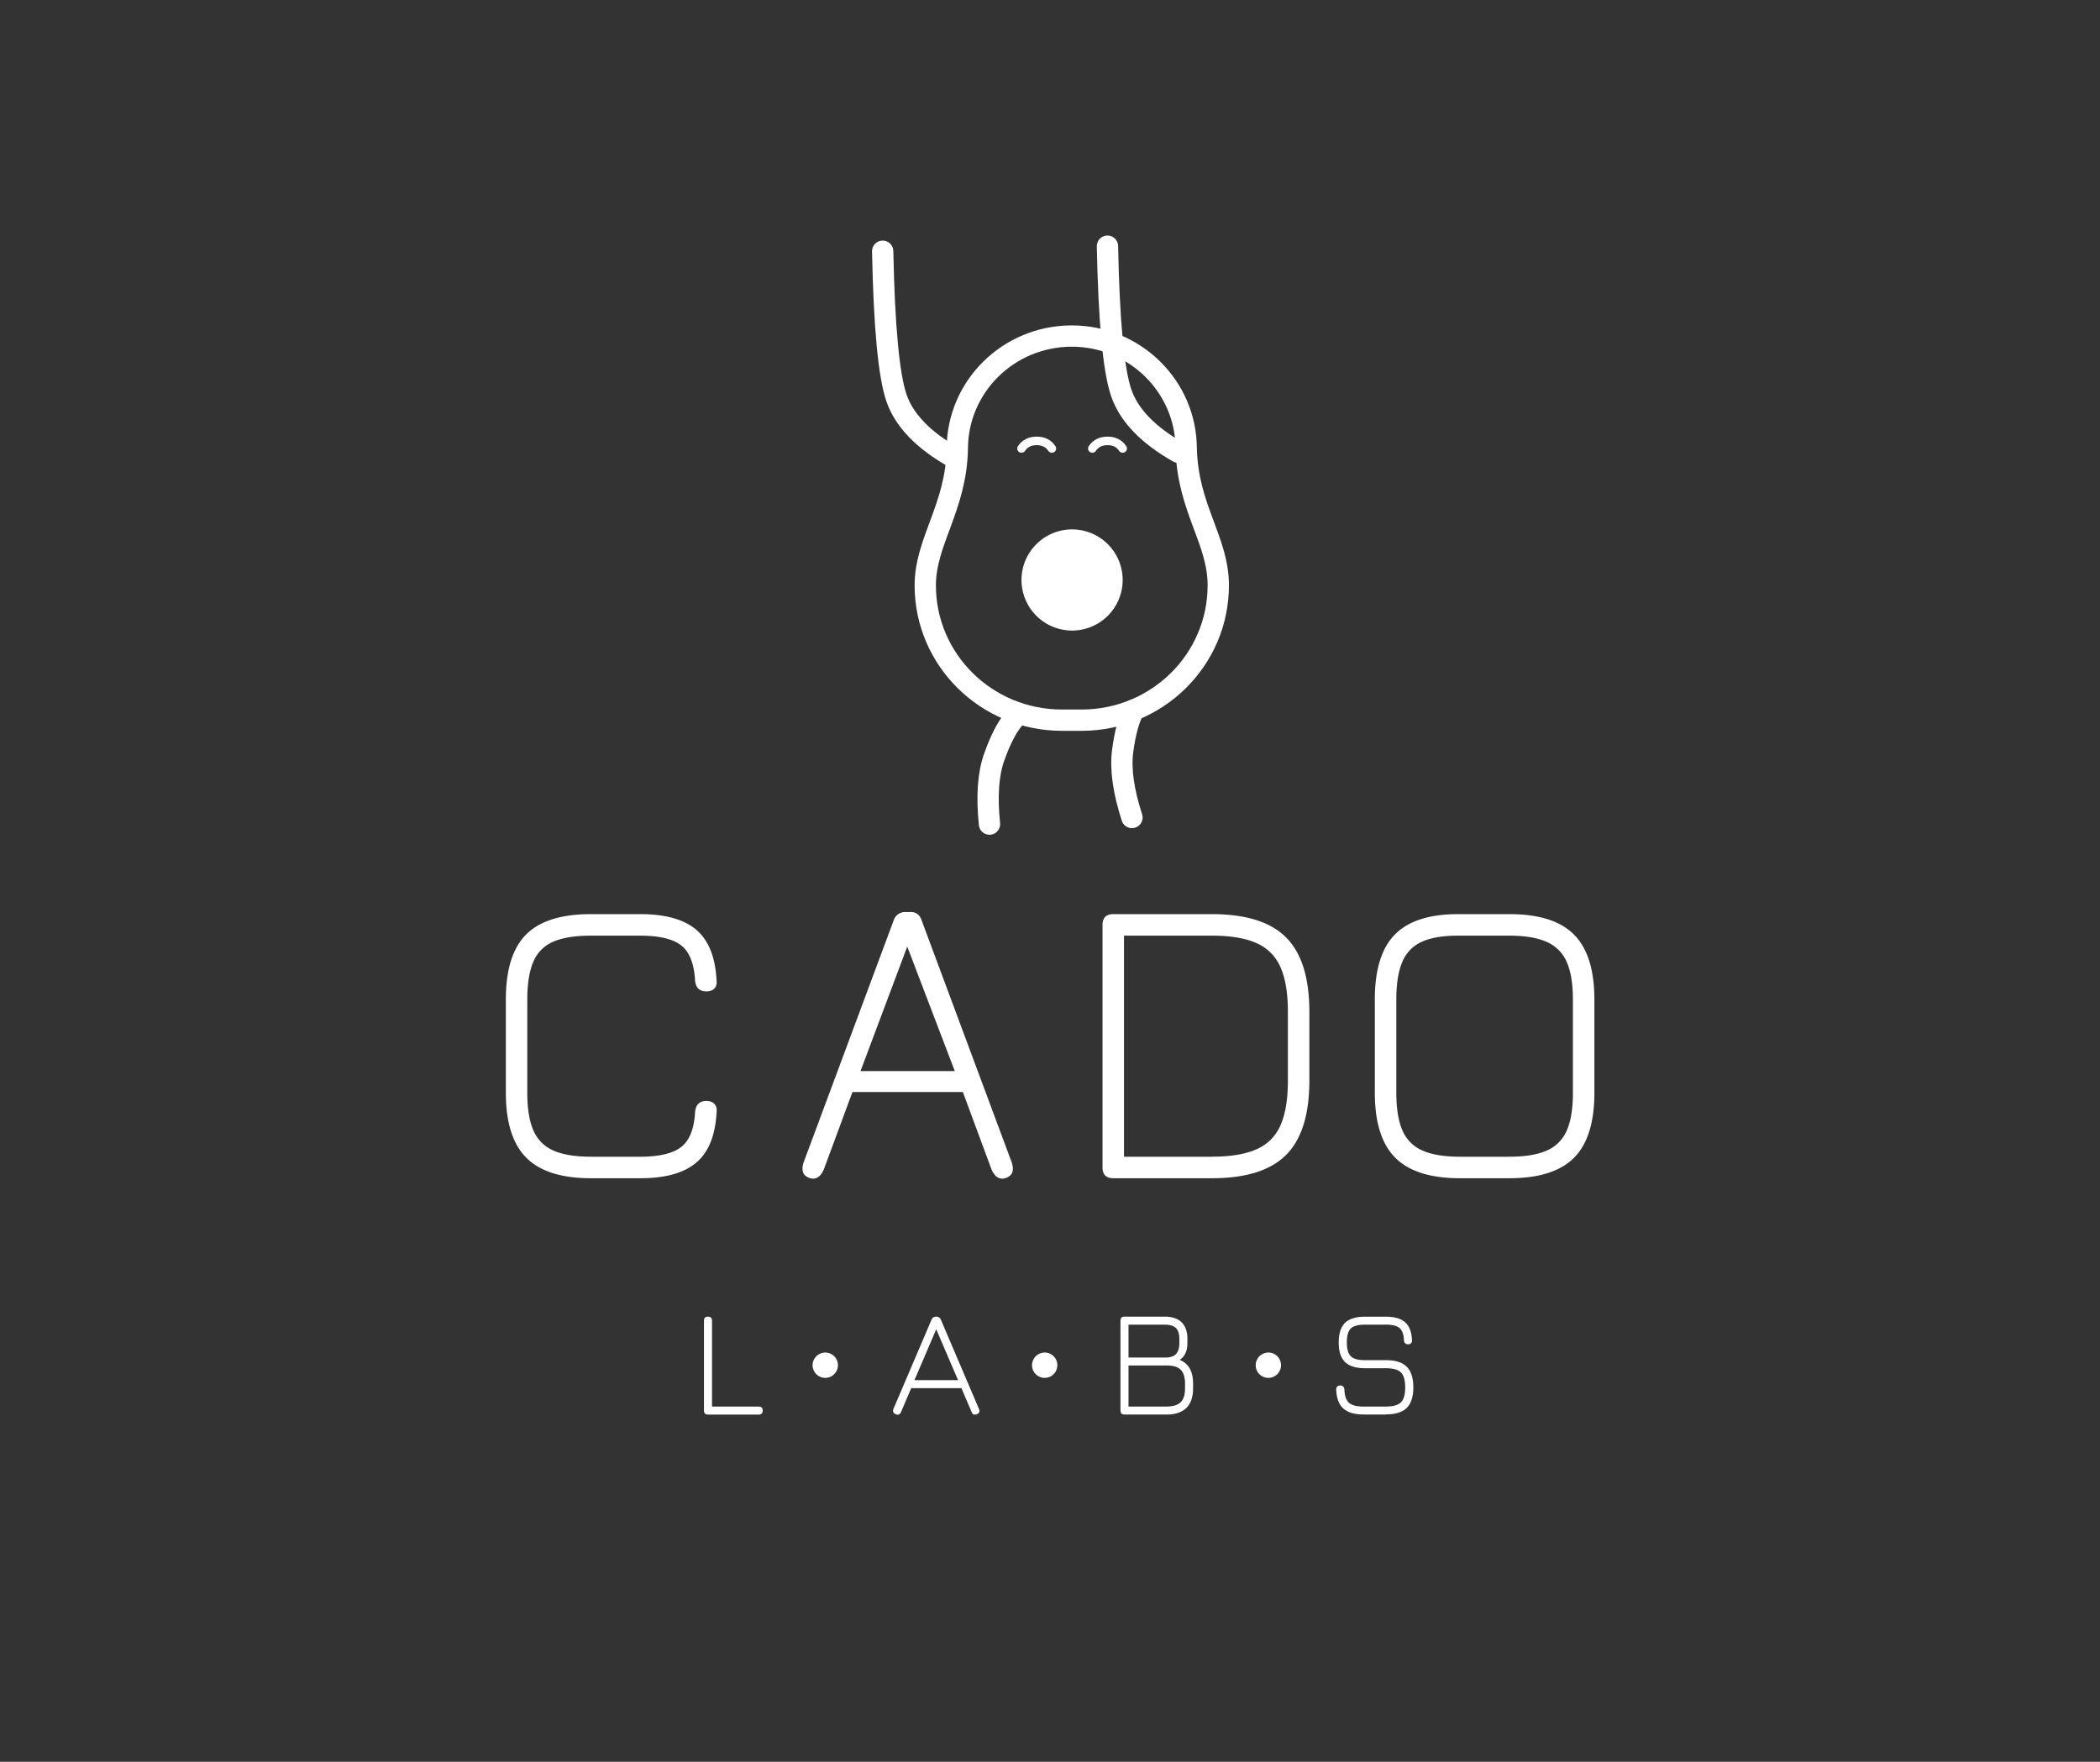 <svg xmlns="http://www.w3.org/2000/svg" viewBox="0 0 1971.63 1654.36"><rect x="0" y="0" width="1971.63" height="1654.36" fill="#333333" stroke="none"/><defs><style>.cls-1{fill:#fff;}.cls-2,.cls-3,.cls-4,.cls-5{fill:none;stroke:#fff;stroke-miterlimit:10;}.cls-2,.cls-3{stroke-width:20px;}.cls-3,.cls-4,.cls-5{stroke-linecap:round;}.cls-4{stroke-width:20px;}.cls-5{stroke-width:8px;}</style></defs><g id="Слой_5" data-name="Слой 5"><path class="cls-1" d="M601.14,1106.41q35.36,0,52.64-14.72t19-47.23q.59-5-2-7.79t-7.59-2.79q-9.6,0-10.57,10.19-1.33,23.87-13.06,33t-38.42,9.14H555q-22.29,0-35.35-5.78a35.65,35.65,0,0,1-18.83-18.85q-5.76-13.08-5.76-35.4h0V938.64q0-22.32,5.67-35.49a34.83,34.83,0,0,1,18.73-18.86q13.07-5.67,35.15-5.67h46.49q26.7,0,38.42,9.13t13.06,33q1,10.2,10.57,10.2,5,0,7.59-2.7t2-7.89q-1.72-32.5-19-47.23t-52.64-14.72H554.65q-41.49,0-60.61,19.05t-19.11,61.18h0v87.54q0,41.74,19.21,61t60.9,19.24h46.1Zm536.75,0q47.83,0,69.64-21.94t21.8-69.83h0V950.19q0-47.91-21.8-69.84t-69.64-21.94H1045.3q-10.18,0-10.18,10.2h0v227.6q0,10.2,10.18,10.2h92.59Zm0-20.2h-82.6V878.62h82.6q26.13,0,41.78,7a43.18,43.18,0,0,1,22.57,22.7q6.93,15.67,6.92,41.85h0v64.45q0,26.36-6.92,42a42.77,42.77,0,0,1-22.57,22.61q-15.64,6.93-41.78,6.93Zm279.12,20.2q41.7,0,60.81-19.24t19.11-61h0V938.64q0-41.74-19.11-61T1417,858.41h-46.48q-41.31-.37-60.52,18.76t-19.21,61.28h0v87.73q0,41.74,19.21,61t60.9,19.24H1417Zm0-20.2h-46.1q-22.29,0-35.35-5.78a35.6,35.6,0,0,1-18.82-18.85q-5.76-13.08-5.77-35.4h0V938.45q0-22.32,5.77-35.5a35.23,35.23,0,0,1,18.73-18.85q13-5.67,35.06-5.48H1417q22.1,0,35.16,5.86A36.11,36.11,0,0,1,1471,903.43q5.76,13.1,5.76,35.21h0v87.54q0,22.32-5.76,35.4a35.65,35.65,0,0,1-18.83,18.85q-13.07,5.77-35.16,5.78Z"/><path class="cls-1" d="M763.27,1106.8a11.77,11.77,0,0,1-6.44-2.27c-2.27-1.52-3.4-3.91-3.4-7.19a19.62,19.62,0,0,1,1.13-6l84.68-227.64a11.19,11.19,0,0,1,10.5-7.29h5.72a10,10,0,0,1,9.34,6.48l85,228.45a19.37,19.37,0,0,1,1.14,6c0,3.28-1.14,5.67-3.41,7.19a11.74,11.74,0,0,1-6.43,2.27q-6.44,0-10.21-8.7L904,1025.46H800.34l-26.86,72.64Q769.7,1106.8,763.27,1106.8Zm88.52-217.91-43.88,116.9h88.52Z"/><path class="cls-2" d="M1016.09,676.27H996.8c-70.71-.11-128-56.64-128.1-126.4-.05-41.5,28.95-73.14,30.09-128.3,0-58.56,48.11-106,107.46-106s107.46,47.48,107.46,106c1.55,56.2,30.16,85.74,30.1,128.3-.11,69.62-57.17,126.08-127.72,126.4Z"/><path class="cls-1" d="M1006.55,592.11a47.49,47.49,0,1,0-47.49-47.49,47.49,47.49,0,0,0,47.49,47.49Z"/><path class="cls-3" d="M828.73,235.93q2.14,106.5,13,137.88t53.59,55.62m144.44-198.25q2.13,106.51,13,137.89t53.6,55.61"/><path class="cls-3" d="M1064.35,666.78q-7.06,13.56-10.34,38.62t8.74,62.26"/><path class="cls-4" d="M951.49,675.52q-9.72,11.81-18.13,35.62T929,773.86"/><path class="cls-5" d="M959.06,421.15q4.76-7.12,14.25-7.13t14.25,7.13m38,0q4.74-7.12,14.24-7.13t14.25,7.13"/><path class="cls-1" d="M664.75,1236.41q3.74,0,3.74,3.78h0v80.66h44.13q3.46.18,3.46,3.7,0,3.78-3.81,3.78H664.39q-3.46-.18-3.46-3.78h0v-84.72q.16-3.43,3.81-3.43Zm110.18,33.68a11.89,11.89,0,1,1-12,11.89,11.94,11.94,0,0,1,12-11.89Zm206,0a11.89,11.89,0,1,1-12,11.89,11.94,11.94,0,0,1,12-11.89Zm210,0a11.89,11.89,0,1,1-12,11.89,11.94,11.94,0,0,1,12-11.89ZM912.21,1326q1.37,3.42,4.9,2t2-5h0l-35.71-83.66a4.38,4.38,0,0,0-4.18-2.92h-.43a4.23,4.23,0,0,0-4.25,2.92h0L838.84,1323q-1.37,3.49,2.09,5t5-2h0l9.57-22.47h47.16l9.58,22.47Zm-12.74-30h-40.9L879,1248.25,899.47,1296Zm195.76,32.31q12.32,0,18.62-6.24t6.3-18.36h0v-4.5q0-17.12-12.6-22.25,7.26-4.63,7.27-15.83h0v-3.86q0-10.26-5.44-15.58t-16-5.31h-37.58q-3.83,0-3.82,3.78h0v84.37q0,3.78,3.82,3.78h39.45Zm-.79-53.56h-34.92V1243.9h33.84q7.35,0,10.62,3.13t3.28,10.27h0v3.86q0,7-3.13,10.3t-9.69,3.32Zm.79,46.07h-35.71v-38.58h35.71q9.23,0,13.29,4t4.07,13h0v4.5q0,9-4.11,13t-13.25,4.06Zm205.92,7.35q13.39,0,19.59-6.1t6.19-19.29q0-13.2-6.19-19.36t-19.59-6.17h-19.72q-9.51,0-13.22-3.68t-3.7-13q0-9.35,3.67-13t13.1-3.67h20.16q8.93,0,12.67,3.28t4,11.48a4.15,4.15,0,0,0,1.15,2.71,3.6,3.6,0,0,0,2.66,1,3.89,3.89,0,0,0,2.85-1,3.29,3.29,0,0,0,.9-2.74q-.43-11.49-6.3-16.83t-18-5.35h-20.16q-12.6,0-18.47,5.85t-5.86,18.33q0,12.48,5.9,18.33t18.58,5.84h19.72q10.23,0,14.22,4t4,14.09q0,10-4,13.94t-14.22,4h-20.73q-9.8,0-13.83-3.56t-4.32-12.56a4.15,4.15,0,0,0-1.15-2.71,3.73,3.73,0,0,0-2.73-1,3.78,3.78,0,0,0-2.78,1,3.47,3.47,0,0,0-1,2.74q.43,12.21,6.66,17.87t19.12,5.67h20.73Z"/></g></svg>